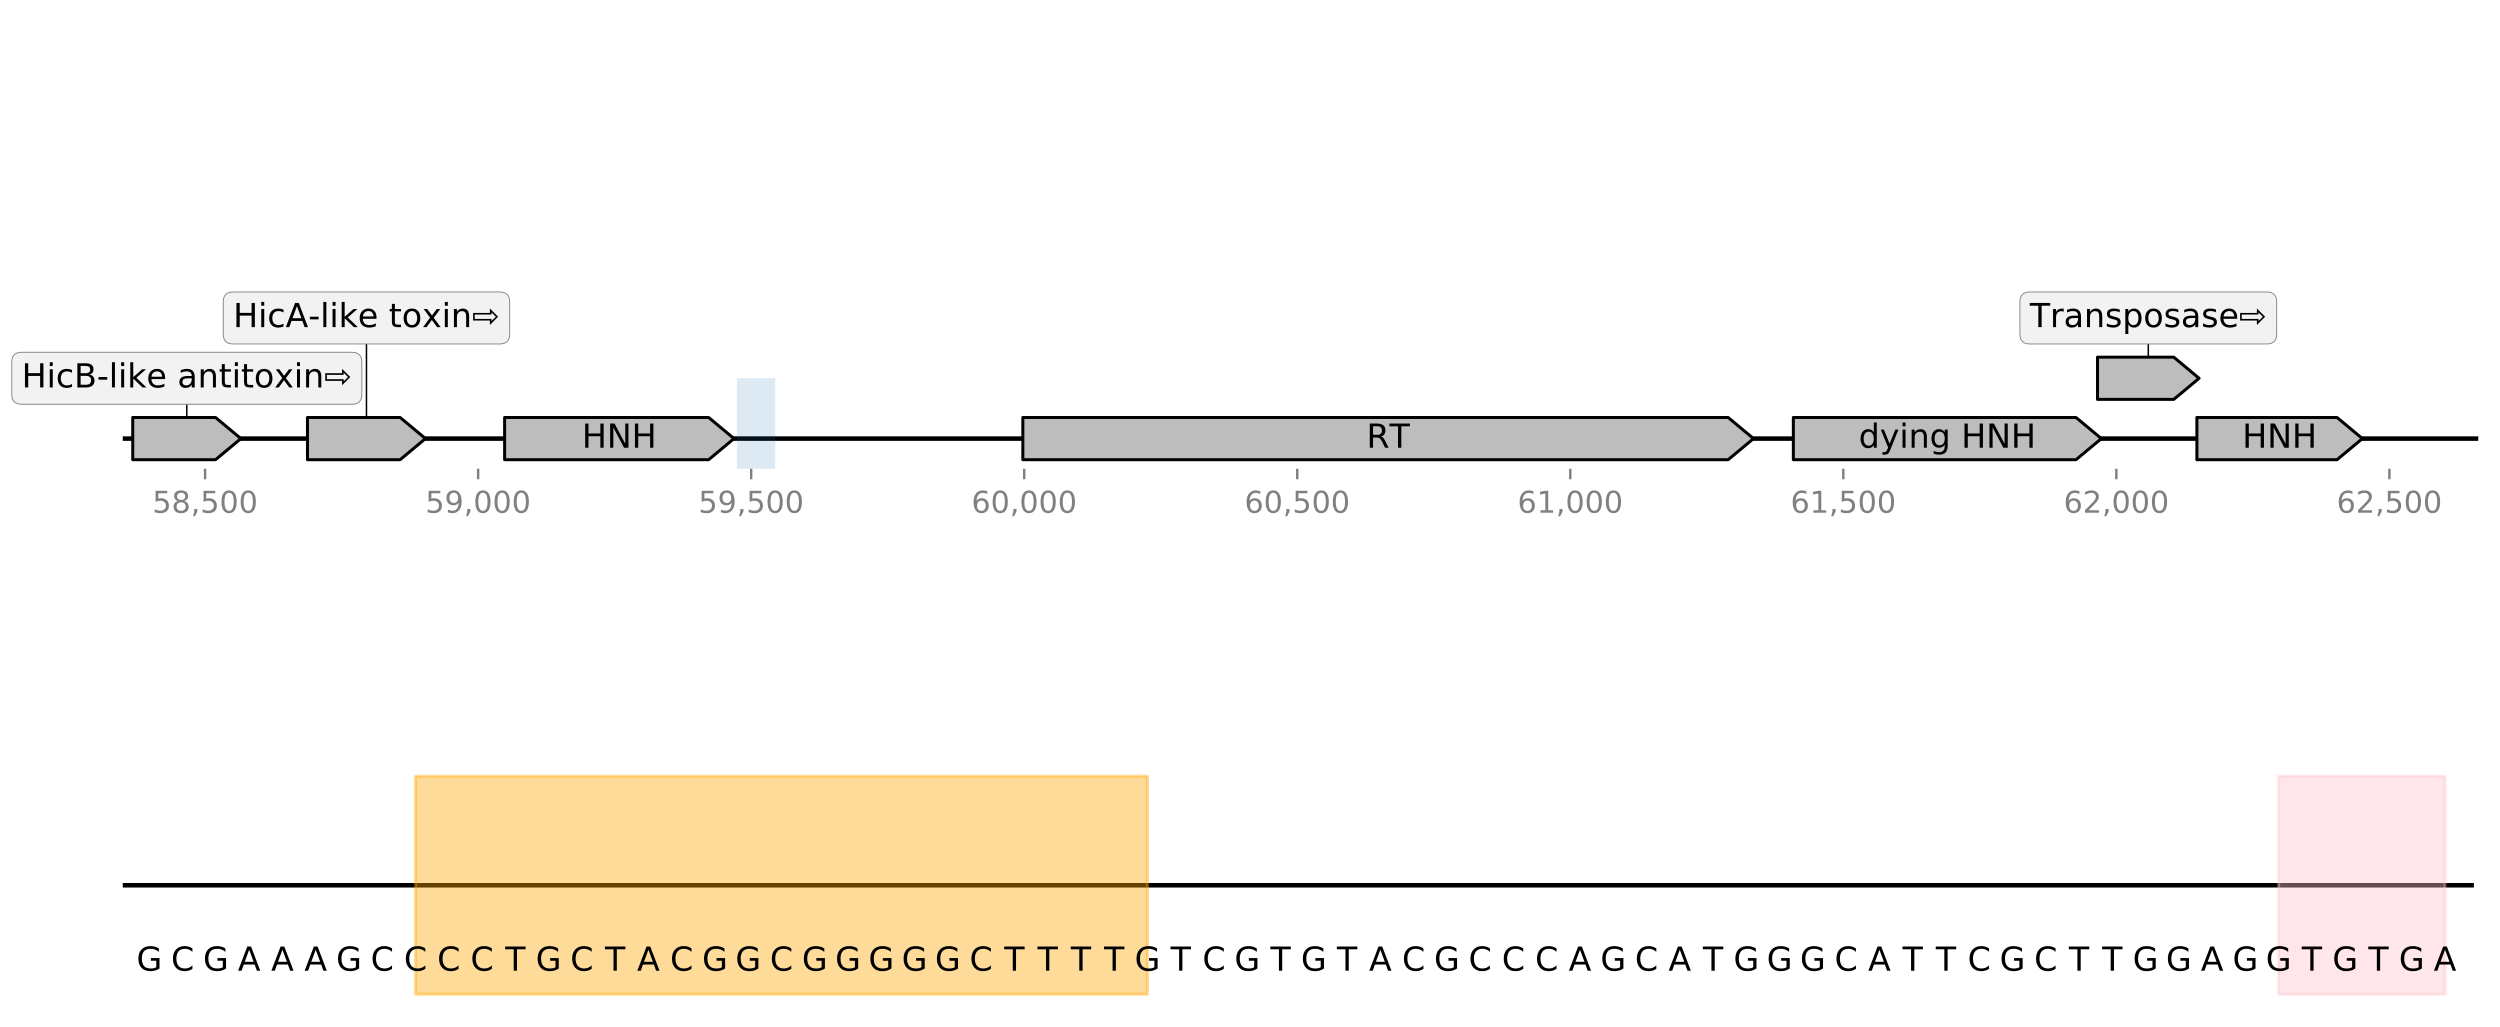 <?xml version="1.0" encoding="utf-8" standalone="no"?>
<!DOCTYPE svg PUBLIC "-//W3C//DTD SVG 1.1//EN"
  "http://www.w3.org/Graphics/SVG/1.1/DTD/svg11.dtd">
<!-- Created with matplotlib (https://matplotlib.org/) -->
<svg height="340.56pt" version="1.1" viewBox="0 0 829.11 340.56" width="829.11pt" xmlns="http://www.w3.org/2000/svg" xmlns:xlink="http://www.w3.org/1999/xlink">
 <defs>
  <style type="text/css">
*{stroke-linecap:butt;stroke-linejoin:round;}
  </style>
 </defs>
 <g id="figure_1">
  <g id="patch_1">
   <path d="M 0 340.56 
L 829.11 340.56 
L 829.11 -0 
L 0 -0 
z
" style="fill:#ffffff;"/>
  </g>
  <g id="axes_1">
   <g id="line2d_1">
    <path clip-path="url(#pc427832fd7)" d="M 40.71 145.455 
L 821.91 145.455 
" style="fill:none;stroke:#000000;stroke-linecap:square;stroke-width:1.5;"/>
   </g>
   <g id="line2d_2">
    <path clip-path="url(#pc427832fd7)" d="M 121.536 105.455 
L 121.536 145.455 
" style="fill:none;stroke:#000000;stroke-linecap:square;stroke-width:0.5;"/>
   </g>
   <g id="line2d_3">
    <path clip-path="url(#pc427832fd7)" d="M 61.953 125.455 
L 61.953 145.455 
" style="fill:none;stroke:#000000;stroke-linecap:square;stroke-width:0.5;"/>
   </g>
   <g id="line2d_4">
    <path clip-path="url(#pc427832fd7)" d="M 712.47 105.455 
L 712.47 125.455 
" style="fill:none;stroke:#000000;stroke-linecap:square;stroke-width:0.5;"/>
   </g>
   <g id="patch_2">
    <path clip-path="url(#pc427832fd7)" d="M 339.22 138.455 
Q 456.179 138.455 573.137 138.455 
L 573.137 138.455 
Q 577.336 141.955 581.534 145.455 
Q 577.336 148.955 573.137 152.455 
L 573.137 152.455 
Q 456.179 152.455 339.22 152.455 
L 339.22 138.455 
z
" style="fill:#bdbdbd;stroke:#000000;stroke-linecap:round;"/>
   </g>
   <g id="patch_3">
    <path clip-path="url(#pc427832fd7)" d="M 594.754 138.455 
Q 641.625 138.455 688.495 138.455 
L 688.495 138.455 
Q 692.695 141.955 696.896 145.455 
Q 692.695 148.955 688.495 152.455 
L 688.495 152.455 
Q 641.625 152.455 594.754 152.455 
L 594.754 138.455 
z
" style="fill:#bdbdbd;stroke:#000000;stroke-linecap:round;"/>
   </g>
   <g id="patch_4">
    <path clip-path="url(#pc427832fd7)" d="M 167.355 138.455 
Q 201.187 138.455 235.019 138.455 
L 235.019 138.455 
Q 239.218 141.955 243.417 145.455 
Q 239.218 148.955 235.019 152.455 
L 235.019 152.455 
Q 201.187 152.455 167.355 152.455 
L 167.355 138.455 
z
" style="fill:#bdbdbd;stroke:#000000;stroke-linecap:round;"/>
   </g>
   <g id="patch_5">
    <path clip-path="url(#pc427832fd7)" d="M 728.588 138.455 
Q 751.824 138.455 775.059 138.455 
L 775.059 138.455 
Q 779.261 141.955 783.462 145.455 
Q 779.261 148.955 775.059 152.455 
L 775.059 152.455 
Q 751.824 152.455 728.588 152.455 
L 728.588 138.455 
z
" style="fill:#bdbdbd;stroke:#000000;stroke-linecap:round;"/>
   </g>
   <g id="patch_6">
    <path clip-path="url(#pc427832fd7)" d="M 101.977 138.455 
Q 117.336 138.455 132.695 138.455 
L 132.695 138.455 
Q 136.895 141.955 141.095 145.455 
Q 136.895 148.955 132.695 152.455 
L 132.695 152.455 
Q 117.336 152.455 101.977 152.455 
L 101.977 138.455 
z
" style="fill:#bdbdbd;stroke:#000000;stroke-linecap:round;"/>
   </g>
   <g id="patch_7">
    <path clip-path="url(#pc427832fd7)" d="M 44.024 138.455 
Q 57.753 138.455 71.483 138.455 
L 71.483 138.455 
Q 75.682 141.955 79.882 145.455 
Q 75.682 148.955 71.483 152.455 
L 71.483 152.455 
Q 57.753 152.455 44.024 152.455 
L 44.024 138.455 
z
" style="fill:#bdbdbd;stroke:#000000;stroke-linecap:round;"/>
   </g>
   <g id="patch_8">
    <path clip-path="url(#pc427832fd7)" d="M 695.628 118.455 
Q 708.27 118.455 720.912 118.455 
L 720.912 118.455 
Q 725.113 121.955 729.313 125.455 
Q 725.113 128.955 720.912 132.455 
L 720.912 132.455 
Q 708.27 132.455 695.628 132.455 
L 695.628 118.455 
z
" style="fill:#bdbdbd;stroke:#000000;stroke-linecap:round;"/>
   </g>
   <g id="PolyCollection_1">
    <path clip-path="url(#pc427832fd7)" d="M 244.413 345.455 
L 244.413 125.455 
L 257.09 125.455 
L 257.09 345.455 
L 257.09 345.455 
L 244.413 345.455 
z
" style="fill:#1f77b4;fill-opacity:0.15;"/>
   </g>
   <g id="matplotlib.axis_1">
    <g id="xtick_1">
     <g id="line2d_5">
      <defs>
       <path d="M 0 0 
L 0 3.5 
" id="m4b25a7b167" style="stroke:#808080;stroke-width:0.8;"/>
      </defs>
      <g>
       <use style="fill:#808080;stroke:#808080;stroke-width:0.8;" x="68.02" xlink:href="#m4b25a7b167" y="155.455"/>
      </g>
     </g>
     <g id="text_1">
      <!-- 58,500 -->
      <defs>
       <path d="M 10.797 72.906 
L 49.516 72.906 
L 49.516 64.594 
L 19.828 64.594 
L 19.828 46.734 
Q 21.969 47.469 24.109 47.828 
Q 26.266 48.188 28.422 48.188 
Q 40.625 48.188 47.75 41.5 
Q 54.891 34.812 54.891 23.391 
Q 54.891 11.625 47.562 5.094 
Q 40.234 -1.422 26.906 -1.422 
Q 22.312 -1.422 17.547 -0.641 
Q 12.797 0.141 7.719 1.703 
L 7.719 11.625 
Q 12.109 9.234 16.797 8.062 
Q 21.484 6.891 26.703 6.891 
Q 35.156 6.891 40.078 11.328 
Q 45.016 15.766 45.016 23.391 
Q 45.016 31 40.078 35.438 
Q 35.156 39.891 26.703 39.891 
Q 22.75 39.891 18.812 39.016 
Q 14.891 38.141 10.797 36.281 
z
" id="DejaVuSans-53"/>
       <path d="M 31.781 34.625 
Q 24.75 34.625 20.719 30.859 
Q 16.703 27.094 16.703 20.516 
Q 16.703 13.922 20.719 10.156 
Q 24.75 6.391 31.781 6.391 
Q 38.812 6.391 42.859 10.172 
Q 46.922 13.969 46.922 20.516 
Q 46.922 27.094 42.891 30.859 
Q 38.875 34.625 31.781 34.625 
z
M 21.922 38.812 
Q 15.578 40.375 12.031 44.719 
Q 8.5 49.078 8.5 55.328 
Q 8.5 64.062 14.719 69.141 
Q 20.953 74.219 31.781 74.219 
Q 42.672 74.219 48.875 69.141 
Q 55.078 64.062 55.078 55.328 
Q 55.078 49.078 51.531 44.719 
Q 48 40.375 41.703 38.812 
Q 48.828 37.156 52.797 32.312 
Q 56.781 27.484 56.781 20.516 
Q 56.781 9.906 50.312 4.234 
Q 43.844 -1.422 31.781 -1.422 
Q 19.734 -1.422 13.25 4.234 
Q 6.781 9.906 6.781 20.516 
Q 6.781 27.484 10.781 32.312 
Q 14.797 37.156 21.922 38.812 
z
M 18.312 54.391 
Q 18.312 48.734 21.844 45.562 
Q 25.391 42.391 31.781 42.391 
Q 38.141 42.391 41.719 45.562 
Q 45.312 48.734 45.312 54.391 
Q 45.312 60.062 41.719 63.234 
Q 38.141 66.406 31.781 66.406 
Q 25.391 66.406 21.844 63.234 
Q 18.312 60.062 18.312 54.391 
z
" id="DejaVuSans-56"/>
       <path d="M 11.719 12.406 
L 22.016 12.406 
L 22.016 4 
L 14.016 -11.625 
L 7.719 -11.625 
L 11.719 4 
z
" id="DejaVuSans-44"/>
       <path d="M 31.781 66.406 
Q 24.172 66.406 20.328 58.906 
Q 16.5 51.422 16.5 36.375 
Q 16.5 21.391 20.328 13.891 
Q 24.172 6.391 31.781 6.391 
Q 39.453 6.391 43.281 13.891 
Q 47.125 21.391 47.125 36.375 
Q 47.125 51.422 43.281 58.906 
Q 39.453 66.406 31.781 66.406 
z
M 31.781 74.219 
Q 44.047 74.219 50.516 64.516 
Q 56.984 54.828 56.984 36.375 
Q 56.984 17.969 50.516 8.266 
Q 44.047 -1.422 31.781 -1.422 
Q 19.531 -1.422 13.062 8.266 
Q 6.594 17.969 6.594 36.375 
Q 6.594 54.828 13.062 64.516 
Q 19.531 74.219 31.781 74.219 
z
" id="DejaVuSans-48"/>
      </defs>
      <g style="fill:#808080;" transform="translate(50.525 170.053)scale(0.1 -0.1)">
       <use xlink:href="#DejaVuSans-53"/>
       <use x="63.623" xlink:href="#DejaVuSans-56"/>
       <use x="127.246" xlink:href="#DejaVuSans-44"/>
       <use x="159.033" xlink:href="#DejaVuSans-53"/>
       <use x="222.656" xlink:href="#DejaVuSans-48"/>
       <use x="286.279" xlink:href="#DejaVuSans-48"/>
      </g>
     </g>
    </g>
    <g id="xtick_2">
     <g id="line2d_6">
      <g>
       <use style="fill:#808080;stroke:#808080;stroke-width:0.8;" x="158.571" xlink:href="#m4b25a7b167" y="155.455"/>
      </g>
     </g>
     <g id="text_2">
      <!-- 59,000 -->
      <defs>
       <path d="M 10.984 1.516 
L 10.984 10.5 
Q 14.703 8.734 18.5 7.812 
Q 22.312 6.891 25.984 6.891 
Q 35.75 6.891 40.891 13.453 
Q 46.047 20.016 46.781 33.406 
Q 43.953 29.203 39.594 26.953 
Q 35.25 24.703 29.984 24.703 
Q 19.047 24.703 12.672 31.312 
Q 6.297 37.938 6.297 49.422 
Q 6.297 60.641 12.938 67.422 
Q 19.578 74.219 30.609 74.219 
Q 43.266 74.219 49.922 64.516 
Q 56.594 54.828 56.594 36.375 
Q 56.594 19.141 48.406 8.859 
Q 40.234 -1.422 26.422 -1.422 
Q 22.703 -1.422 18.891 -0.688 
Q 15.094 0.047 10.984 1.516 
z
M 30.609 32.422 
Q 37.25 32.422 41.125 36.953 
Q 45.016 41.5 45.016 49.422 
Q 45.016 57.281 41.125 61.844 
Q 37.25 66.406 30.609 66.406 
Q 23.969 66.406 20.094 61.844 
Q 16.219 57.281 16.219 49.422 
Q 16.219 41.5 20.094 36.953 
Q 23.969 32.422 30.609 32.422 
z
" id="DejaVuSans-57"/>
      </defs>
      <g style="fill:#808080;" transform="translate(141.076 170.053)scale(0.1 -0.1)">
       <use xlink:href="#DejaVuSans-53"/>
       <use x="63.623" xlink:href="#DejaVuSans-57"/>
       <use x="127.246" xlink:href="#DejaVuSans-44"/>
       <use x="159.033" xlink:href="#DejaVuSans-48"/>
       <use x="222.656" xlink:href="#DejaVuSans-48"/>
       <use x="286.279" xlink:href="#DejaVuSans-48"/>
      </g>
     </g>
    </g>
    <g id="xtick_3">
     <g id="line2d_7">
      <g>
       <use style="fill:#808080;stroke:#808080;stroke-width:0.8;" x="249.122" xlink:href="#m4b25a7b167" y="155.455"/>
      </g>
     </g>
     <g id="text_3">
      <!-- 59,500 -->
      <g style="fill:#808080;" transform="translate(231.627 170.053)scale(0.1 -0.1)">
       <use xlink:href="#DejaVuSans-53"/>
       <use x="63.623" xlink:href="#DejaVuSans-57"/>
       <use x="127.246" xlink:href="#DejaVuSans-44"/>
       <use x="159.033" xlink:href="#DejaVuSans-53"/>
       <use x="222.656" xlink:href="#DejaVuSans-48"/>
       <use x="286.279" xlink:href="#DejaVuSans-48"/>
      </g>
     </g>
    </g>
    <g id="xtick_4">
     <g id="line2d_8">
      <g>
       <use style="fill:#808080;stroke:#808080;stroke-width:0.8;" x="339.673" xlink:href="#m4b25a7b167" y="155.455"/>
      </g>
     </g>
     <g id="text_4">
      <!-- 60,000 -->
      <defs>
       <path d="M 33.016 40.375 
Q 26.375 40.375 22.484 35.828 
Q 18.609 31.297 18.609 23.391 
Q 18.609 15.531 22.484 10.953 
Q 26.375 6.391 33.016 6.391 
Q 39.656 6.391 43.531 10.953 
Q 47.406 15.531 47.406 23.391 
Q 47.406 31.297 43.531 35.828 
Q 39.656 40.375 33.016 40.375 
z
M 52.594 71.297 
L 52.594 62.312 
Q 48.875 64.062 45.094 64.984 
Q 41.312 65.922 37.594 65.922 
Q 27.828 65.922 22.672 59.328 
Q 17.531 52.734 16.797 39.406 
Q 19.672 43.656 24.016 45.922 
Q 28.375 48.188 33.594 48.188 
Q 44.578 48.188 50.953 41.516 
Q 57.328 34.859 57.328 23.391 
Q 57.328 12.156 50.688 5.359 
Q 44.047 -1.422 33.016 -1.422 
Q 20.359 -1.422 13.672 8.266 
Q 6.984 17.969 6.984 36.375 
Q 6.984 53.656 15.188 63.938 
Q 23.391 74.219 37.203 74.219 
Q 40.922 74.219 44.703 73.484 
Q 48.484 72.75 52.594 71.297 
z
" id="DejaVuSans-54"/>
      </defs>
      <g style="fill:#808080;" transform="translate(322.177 170.053)scale(0.1 -0.1)">
       <use xlink:href="#DejaVuSans-54"/>
       <use x="63.623" xlink:href="#DejaVuSans-48"/>
       <use x="127.246" xlink:href="#DejaVuSans-44"/>
       <use x="159.033" xlink:href="#DejaVuSans-48"/>
       <use x="222.656" xlink:href="#DejaVuSans-48"/>
       <use x="286.279" xlink:href="#DejaVuSans-48"/>
      </g>
     </g>
    </g>
    <g id="xtick_5">
     <g id="line2d_9">
      <g>
       <use style="fill:#808080;stroke:#808080;stroke-width:0.8;" x="430.224" xlink:href="#m4b25a7b167" y="155.455"/>
      </g>
     </g>
     <g id="text_5">
      <!-- 60,500 -->
      <g style="fill:#808080;" transform="translate(412.728 170.053)scale(0.1 -0.1)">
       <use xlink:href="#DejaVuSans-54"/>
       <use x="63.623" xlink:href="#DejaVuSans-48"/>
       <use x="127.246" xlink:href="#DejaVuSans-44"/>
       <use x="159.033" xlink:href="#DejaVuSans-53"/>
       <use x="222.656" xlink:href="#DejaVuSans-48"/>
       <use x="286.279" xlink:href="#DejaVuSans-48"/>
      </g>
     </g>
    </g>
    <g id="xtick_6">
     <g id="line2d_10">
      <g>
       <use style="fill:#808080;stroke:#808080;stroke-width:0.8;" x="520.774" xlink:href="#m4b25a7b167" y="155.455"/>
      </g>
     </g>
     <g id="text_6">
      <!-- 61,000 -->
      <defs>
       <path d="M 12.406 8.297 
L 28.516 8.297 
L 28.516 63.922 
L 10.984 60.406 
L 10.984 69.391 
L 28.422 72.906 
L 38.281 72.906 
L 38.281 8.297 
L 54.391 8.297 
L 54.391 0 
L 12.406 0 
z
" id="DejaVuSans-49"/>
      </defs>
      <g style="fill:#808080;" transform="translate(503.279 170.053)scale(0.1 -0.1)">
       <use xlink:href="#DejaVuSans-54"/>
       <use x="63.623" xlink:href="#DejaVuSans-49"/>
       <use x="127.246" xlink:href="#DejaVuSans-44"/>
       <use x="159.033" xlink:href="#DejaVuSans-48"/>
       <use x="222.656" xlink:href="#DejaVuSans-48"/>
       <use x="286.279" xlink:href="#DejaVuSans-48"/>
      </g>
     </g>
    </g>
    <g id="xtick_7">
     <g id="line2d_11">
      <g>
       <use style="fill:#808080;stroke:#808080;stroke-width:0.8;" x="611.325" xlink:href="#m4b25a7b167" y="155.455"/>
      </g>
     </g>
     <g id="text_7">
      <!-- 61,500 -->
      <g style="fill:#808080;" transform="translate(593.83 170.053)scale(0.1 -0.1)">
       <use xlink:href="#DejaVuSans-54"/>
       <use x="63.623" xlink:href="#DejaVuSans-49"/>
       <use x="127.246" xlink:href="#DejaVuSans-44"/>
       <use x="159.033" xlink:href="#DejaVuSans-53"/>
       <use x="222.656" xlink:href="#DejaVuSans-48"/>
       <use x="286.279" xlink:href="#DejaVuSans-48"/>
      </g>
     </g>
    </g>
    <g id="xtick_8">
     <g id="line2d_12">
      <g>
       <use style="fill:#808080;stroke:#808080;stroke-width:0.8;" x="701.876" xlink:href="#m4b25a7b167" y="155.455"/>
      </g>
     </g>
     <g id="text_8">
      <!-- 62,000 -->
      <defs>
       <path d="M 19.188 8.297 
L 53.609 8.297 
L 53.609 0 
L 7.328 0 
L 7.328 8.297 
Q 12.938 14.109 22.625 23.891 
Q 32.328 33.688 34.812 36.531 
Q 39.547 41.844 41.422 45.531 
Q 43.312 49.219 43.312 52.781 
Q 43.312 58.594 39.234 62.25 
Q 35.156 65.922 28.609 65.922 
Q 23.969 65.922 18.812 64.312 
Q 13.672 62.703 7.812 59.422 
L 7.812 69.391 
Q 13.766 71.781 18.938 73 
Q 24.125 74.219 28.422 74.219 
Q 39.75 74.219 46.484 68.547 
Q 53.219 62.891 53.219 53.422 
Q 53.219 48.922 51.531 44.891 
Q 49.859 40.875 45.406 35.406 
Q 44.188 33.984 37.641 27.219 
Q 31.109 20.453 19.188 8.297 
z
" id="DejaVuSans-50"/>
      </defs>
      <g style="fill:#808080;" transform="translate(684.381 170.053)scale(0.1 -0.1)">
       <use xlink:href="#DejaVuSans-54"/>
       <use x="63.623" xlink:href="#DejaVuSans-50"/>
       <use x="127.246" xlink:href="#DejaVuSans-44"/>
       <use x="159.033" xlink:href="#DejaVuSans-48"/>
       <use x="222.656" xlink:href="#DejaVuSans-48"/>
       <use x="286.279" xlink:href="#DejaVuSans-48"/>
      </g>
     </g>
    </g>
    <g id="xtick_9">
     <g id="line2d_13">
      <g>
       <use style="fill:#808080;stroke:#808080;stroke-width:0.8;" x="792.427" xlink:href="#m4b25a7b167" y="155.455"/>
      </g>
     </g>
     <g id="text_9">
      <!-- 62,500 -->
      <g style="fill:#808080;" transform="translate(774.931 170.053)scale(0.1 -0.1)">
       <use xlink:href="#DejaVuSans-54"/>
       <use x="63.623" xlink:href="#DejaVuSans-50"/>
       <use x="127.246" xlink:href="#DejaVuSans-44"/>
       <use x="159.033" xlink:href="#DejaVuSans-53"/>
       <use x="222.656" xlink:href="#DejaVuSans-48"/>
       <use x="286.279" xlink:href="#DejaVuSans-48"/>
      </g>
     </g>
    </g>
   </g>
   <g id="text_10">
    <!-- RT -->
    <defs>
     <path d="M 44.391 34.188 
Q 47.562 33.109 50.562 29.594 
Q 53.562 26.078 56.594 19.922 
L 66.609 0 
L 56 0 
L 46.688 18.703 
Q 43.062 26.031 39.672 28.422 
Q 36.281 30.812 30.422 30.812 
L 19.672 30.812 
L 19.672 0 
L 9.812 0 
L 9.812 72.906 
L 32.078 72.906 
Q 44.578 72.906 50.734 67.672 
Q 56.891 62.453 56.891 51.906 
Q 56.891 45.016 53.688 40.469 
Q 50.484 35.938 44.391 34.188 
z
M 19.672 64.797 
L 19.672 38.922 
L 32.078 38.922 
Q 39.203 38.922 42.844 42.219 
Q 46.484 45.516 46.484 51.906 
Q 46.484 58.297 42.844 61.547 
Q 39.203 64.797 32.078 64.797 
z
" id="DejaVuSans-82"/>
     <path d="M -0.297 72.906 
L 61.375 72.906 
L 61.375 64.594 
L 35.5 64.594 
L 35.5 0 
L 25.594 0 
L 25.594 64.594 
L -0.297 64.594 
z
" id="DejaVuSans-84"/>
    </defs>
    <g transform="translate(453.202 148.49)scale(0.11 -0.11)">
     <use xlink:href="#DejaVuSans-82"/>
     <use x="69.373" xlink:href="#DejaVuSans-84"/>
    </g>
   </g>
   <g id="text_11">
    <!-- dying HNH -->
    <defs>
     <path d="M 45.406 46.391 
L 45.406 75.984 
L 54.391 75.984 
L 54.391 0 
L 45.406 0 
L 45.406 8.203 
Q 42.578 3.328 38.25 0.953 
Q 33.938 -1.422 27.875 -1.422 
Q 17.969 -1.422 11.734 6.484 
Q 5.516 14.406 5.516 27.297 
Q 5.516 40.188 11.734 48.094 
Q 17.969 56 27.875 56 
Q 33.938 56 38.25 53.625 
Q 42.578 51.266 45.406 46.391 
z
M 14.797 27.297 
Q 14.797 17.391 18.875 11.75 
Q 22.953 6.109 30.078 6.109 
Q 37.203 6.109 41.297 11.75 
Q 45.406 17.391 45.406 27.297 
Q 45.406 37.203 41.297 42.844 
Q 37.203 48.484 30.078 48.484 
Q 22.953 48.484 18.875 42.844 
Q 14.797 37.203 14.797 27.297 
z
" id="DejaVuSans-100"/>
     <path d="M 32.172 -5.078 
Q 28.375 -14.844 24.75 -17.812 
Q 21.141 -20.797 15.094 -20.797 
L 7.906 -20.797 
L 7.906 -13.281 
L 13.188 -13.281 
Q 16.891 -13.281 18.938 -11.516 
Q 21 -9.766 23.484 -3.219 
L 25.094 0.875 
L 2.984 54.688 
L 12.5 54.688 
L 29.594 11.922 
L 46.688 54.688 
L 56.203 54.688 
z
" id="DejaVuSans-121"/>
     <path d="M 9.422 54.688 
L 18.406 54.688 
L 18.406 0 
L 9.422 0 
z
M 9.422 75.984 
L 18.406 75.984 
L 18.406 64.594 
L 9.422 64.594 
z
" id="DejaVuSans-105"/>
     <path d="M 54.891 33.016 
L 54.891 0 
L 45.906 0 
L 45.906 32.719 
Q 45.906 40.484 42.875 44.328 
Q 39.844 48.188 33.797 48.188 
Q 26.516 48.188 22.312 43.547 
Q 18.109 38.922 18.109 30.906 
L 18.109 0 
L 9.078 0 
L 9.078 54.688 
L 18.109 54.688 
L 18.109 46.188 
Q 21.344 51.125 25.703 53.562 
Q 30.078 56 35.797 56 
Q 45.219 56 50.047 50.172 
Q 54.891 44.344 54.891 33.016 
z
" id="DejaVuSans-110"/>
     <path d="M 45.406 27.984 
Q 45.406 37.75 41.375 43.109 
Q 37.359 48.484 30.078 48.484 
Q 22.859 48.484 18.828 43.109 
Q 14.797 37.75 14.797 27.984 
Q 14.797 18.266 18.828 12.891 
Q 22.859 7.516 30.078 7.516 
Q 37.359 7.516 41.375 12.891 
Q 45.406 18.266 45.406 27.984 
z
M 54.391 6.781 
Q 54.391 -7.172 48.188 -13.984 
Q 42 -20.797 29.203 -20.797 
Q 24.469 -20.797 20.266 -20.094 
Q 16.062 -19.391 12.109 -17.922 
L 12.109 -9.188 
Q 16.062 -11.328 19.922 -12.344 
Q 23.781 -13.375 27.781 -13.375 
Q 36.625 -13.375 41.016 -8.766 
Q 45.406 -4.156 45.406 5.172 
L 45.406 9.625 
Q 42.625 4.781 38.281 2.391 
Q 33.938 0 27.875 0 
Q 17.828 0 11.672 7.656 
Q 5.516 15.328 5.516 27.984 
Q 5.516 40.672 11.672 48.328 
Q 17.828 56 27.875 56 
Q 33.938 56 38.281 53.609 
Q 42.625 51.219 45.406 46.391 
L 45.406 54.688 
L 54.391 54.688 
z
" id="DejaVuSans-103"/>
     <path id="DejaVuSans-32"/>
     <path d="M 9.812 72.906 
L 19.672 72.906 
L 19.672 43.016 
L 55.516 43.016 
L 55.516 72.906 
L 65.375 72.906 
L 65.375 0 
L 55.516 0 
L 55.516 34.719 
L 19.672 34.719 
L 19.672 0 
L 9.812 0 
z
" id="DejaVuSans-72"/>
     <path d="M 9.812 72.906 
L 23.094 72.906 
L 55.422 11.922 
L 55.422 72.906 
L 64.984 72.906 
L 64.984 0 
L 51.703 0 
L 19.391 60.984 
L 19.391 0 
L 9.812 0 
z
" id="DejaVuSans-78"/>
    </defs>
    <g transform="translate(616.438 148.49)scale(0.11 -0.11)">
     <use xlink:href="#DejaVuSans-100"/>
     <use x="63.477" xlink:href="#DejaVuSans-121"/>
     <use x="122.656" xlink:href="#DejaVuSans-105"/>
     <use x="150.439" xlink:href="#DejaVuSans-110"/>
     <use x="213.818" xlink:href="#DejaVuSans-103"/>
     <use x="277.295" xlink:href="#DejaVuSans-32"/>
     <use x="309.082" xlink:href="#DejaVuSans-72"/>
     <use x="384.277" xlink:href="#DejaVuSans-78"/>
     <use x="459.082" xlink:href="#DejaVuSans-72"/>
    </g>
   </g>
   <g id="text_12">
    <!-- HNH -->
    <g transform="translate(192.999 148.49)scale(0.11 -0.11)">
     <use xlink:href="#DejaVuSans-72"/>
     <use x="75.195" xlink:href="#DejaVuSans-78"/>
     <use x="150" xlink:href="#DejaVuSans-72"/>
    </g>
   </g>
   <g id="text_13">
    <!-- HNH -->
    <g transform="translate(743.638 148.49)scale(0.11 -0.11)">
     <use xlink:href="#DejaVuSans-72"/>
     <use x="75.195" xlink:href="#DejaVuSans-78"/>
     <use x="150" xlink:href="#DejaVuSans-72"/>
    </g>
   </g>
   <g id="text_14">
    <g id="patch_9">
     <path d="M 77.336 114.078 
L 165.736 114.078 
Q 169.036 114.078 169.036 110.778 
L 169.036 100.132 
Q 169.036 96.832 165.736 96.832 
L 77.336 96.832 
Q 74.036 96.832 74.036 100.132 
L 74.036 110.778 
Q 74.036 114.078 77.336 114.078 
z
" style="fill:#f2f2f2;stroke:#808080;stroke-linejoin:miter;stroke-width:0.3;"/>
    </g>
    <!-- HicA-like toxin⇨ -->
    <defs>
     <path d="M 48.781 52.594 
L 48.781 44.188 
Q 44.969 46.297 41.141 47.344 
Q 37.312 48.391 33.406 48.391 
Q 24.656 48.391 19.812 42.844 
Q 14.984 37.312 14.984 27.297 
Q 14.984 17.281 19.812 11.734 
Q 24.656 6.203 33.406 6.203 
Q 37.312 6.203 41.141 7.25 
Q 44.969 8.297 48.781 10.406 
L 48.781 2.094 
Q 45.016 0.344 40.984 -0.531 
Q 36.969 -1.422 32.422 -1.422 
Q 20.062 -1.422 12.781 6.344 
Q 5.516 14.109 5.516 27.297 
Q 5.516 40.672 12.859 48.328 
Q 20.219 56 33.016 56 
Q 37.156 56 41.109 55.141 
Q 45.062 54.297 48.781 52.594 
z
" id="DejaVuSans-99"/>
     <path d="M 34.188 63.188 
L 20.797 26.906 
L 47.609 26.906 
z
M 28.609 72.906 
L 39.797 72.906 
L 67.578 0 
L 57.328 0 
L 50.688 18.703 
L 17.828 18.703 
L 11.188 0 
L 0.781 0 
z
" id="DejaVuSans-65"/>
     <path d="M 4.891 31.391 
L 31.203 31.391 
L 31.203 23.391 
L 4.891 23.391 
z
" id="DejaVuSans-45"/>
     <path d="M 9.422 75.984 
L 18.406 75.984 
L 18.406 0 
L 9.422 0 
z
" id="DejaVuSans-108"/>
     <path d="M 9.078 75.984 
L 18.109 75.984 
L 18.109 31.109 
L 44.922 54.688 
L 56.391 54.688 
L 27.391 29.109 
L 57.625 0 
L 45.906 0 
L 18.109 26.703 
L 18.109 0 
L 9.078 0 
z
" id="DejaVuSans-107"/>
     <path d="M 56.203 29.594 
L 56.203 25.203 
L 14.891 25.203 
Q 15.484 15.922 20.484 11.062 
Q 25.484 6.203 34.422 6.203 
Q 39.594 6.203 44.453 7.469 
Q 49.312 8.734 54.109 11.281 
L 54.109 2.781 
Q 49.266 0.734 44.188 -0.344 
Q 39.109 -1.422 33.891 -1.422 
Q 20.797 -1.422 13.156 6.188 
Q 5.516 13.812 5.516 26.812 
Q 5.516 40.234 12.766 48.109 
Q 20.016 56 32.328 56 
Q 43.359 56 49.781 48.891 
Q 56.203 41.797 56.203 29.594 
z
M 47.219 32.234 
Q 47.125 39.594 43.094 43.984 
Q 39.062 48.391 32.422 48.391 
Q 24.906 48.391 20.391 44.141 
Q 15.875 39.891 15.188 32.172 
z
" id="DejaVuSans-101"/>
     <path d="M 18.312 70.219 
L 18.312 54.688 
L 36.812 54.688 
L 36.812 47.703 
L 18.312 47.703 
L 18.312 18.016 
Q 18.312 11.328 20.141 9.422 
Q 21.969 7.516 27.594 7.516 
L 36.812 7.516 
L 36.812 0 
L 27.594 0 
Q 17.188 0 13.234 3.875 
Q 9.281 7.766 9.281 18.016 
L 9.281 47.703 
L 2.688 47.703 
L 2.688 54.688 
L 9.281 54.688 
L 9.281 70.219 
z
" id="DejaVuSans-116"/>
     <path d="M 30.609 48.391 
Q 23.391 48.391 19.188 42.75 
Q 14.984 37.109 14.984 27.297 
Q 14.984 17.484 19.156 11.844 
Q 23.344 6.203 30.609 6.203 
Q 37.797 6.203 41.984 11.859 
Q 46.188 17.531 46.188 27.297 
Q 46.188 37.016 41.984 42.703 
Q 37.797 48.391 30.609 48.391 
z
M 30.609 56 
Q 42.328 56 49.016 48.375 
Q 55.719 40.766 55.719 27.297 
Q 55.719 13.875 49.016 6.219 
Q 42.328 -1.422 30.609 -1.422 
Q 18.844 -1.422 12.172 6.219 
Q 5.516 13.875 5.516 27.297 
Q 5.516 40.766 12.172 48.375 
Q 18.844 56 30.609 56 
z
" id="DejaVuSans-111"/>
     <path d="M 54.891 54.688 
L 35.109 28.078 
L 55.906 0 
L 45.312 0 
L 29.391 21.484 
L 13.484 0 
L 2.875 0 
L 24.125 28.609 
L 4.688 54.688 
L 15.281 54.688 
L 29.781 35.203 
L 44.281 54.688 
z
" id="DejaVuSans-120"/>
     <path d="M 58.984 44.344 
L 58.984 37.938 
L 8.406 37.938 
L 8.406 24.75 
L 58.984 24.75 
L 58.984 18.359 
L 71.969 31.344 
z
M 54.109 6.547 
L 54.109 19.875 
L 3.516 19.875 
L 3.516 42.828 
L 54.109 42.828 
L 54.109 56.156 
L 78.906 31.344 
z
" id="DejaVuSans-8680"/>
    </defs>
    <g transform="translate(77.336 108.49)scale(0.11 -0.11)">
     <use xlink:href="#DejaVuSans-72"/>
     <use x="75.195" xlink:href="#DejaVuSans-105"/>
     <use x="102.979" xlink:href="#DejaVuSans-99"/>
     <use x="157.959" xlink:href="#DejaVuSans-65"/>
     <use x="226.336" xlink:href="#DejaVuSans-45"/>
     <use x="262.42" xlink:href="#DejaVuSans-108"/>
     <use x="290.203" xlink:href="#DejaVuSans-105"/>
     <use x="317.986" xlink:href="#DejaVuSans-107"/>
     <use x="375.85" xlink:href="#DejaVuSans-101"/>
     <use x="437.373" xlink:href="#DejaVuSans-32"/>
     <use x="469.16" xlink:href="#DejaVuSans-116"/>
     <use x="508.369" xlink:href="#DejaVuSans-111"/>
     <use x="569.504" xlink:href="#DejaVuSans-120"/>
     <use x="628.684" xlink:href="#DejaVuSans-105"/>
     <use x="656.467" xlink:href="#DejaVuSans-110"/>
     <use x="719.846" xlink:href="#DejaVuSans-8680"/>
    </g>
   </g>
   <g id="text_15">
    <g id="patch_10">
     <path d="M 7.2 134.078 
L 116.707 134.078 
Q 120.007 134.078 120.007 130.778 
L 120.007 120.132 
Q 120.007 116.832 116.707 116.832 
L 7.2 116.832 
Q 3.9 116.832 3.9 120.132 
L 3.9 130.778 
Q 3.9 134.078 7.2 134.078 
z
" style="fill:#f2f2f2;stroke:#808080;stroke-linejoin:miter;stroke-width:0.3;"/>
    </g>
    <!-- HicB-like antitoxin⇨ -->
    <defs>
     <path d="M 19.672 34.812 
L 19.672 8.109 
L 35.5 8.109 
Q 43.453 8.109 47.281 11.406 
Q 51.125 14.703 51.125 21.484 
Q 51.125 28.328 47.281 31.562 
Q 43.453 34.812 35.5 34.812 
z
M 19.672 64.797 
L 19.672 42.828 
L 34.281 42.828 
Q 41.5 42.828 45.031 45.531 
Q 48.578 48.25 48.578 53.812 
Q 48.578 59.328 45.031 62.062 
Q 41.5 64.797 34.281 64.797 
z
M 9.812 72.906 
L 35.016 72.906 
Q 46.297 72.906 52.391 68.219 
Q 58.5 63.531 58.5 54.891 
Q 58.5 48.188 55.375 44.234 
Q 52.25 40.281 46.188 39.312 
Q 53.469 37.75 57.5 32.781 
Q 61.531 27.828 61.531 20.406 
Q 61.531 10.641 54.891 5.312 
Q 48.25 0 35.984 0 
L 9.812 0 
z
" id="DejaVuSans-66"/>
     <path d="M 34.281 27.484 
Q 23.391 27.484 19.188 25 
Q 14.984 22.516 14.984 16.5 
Q 14.984 11.719 18.141 8.906 
Q 21.297 6.109 26.703 6.109 
Q 34.188 6.109 38.703 11.406 
Q 43.219 16.703 43.219 25.484 
L 43.219 27.484 
z
M 52.203 31.203 
L 52.203 0 
L 43.219 0 
L 43.219 8.297 
Q 40.141 3.328 35.547 0.953 
Q 30.953 -1.422 24.312 -1.422 
Q 15.922 -1.422 10.953 3.297 
Q 6 8.016 6 15.922 
Q 6 25.141 12.172 29.828 
Q 18.359 34.516 30.609 34.516 
L 43.219 34.516 
L 43.219 35.406 
Q 43.219 41.609 39.141 45 
Q 35.062 48.391 27.688 48.391 
Q 23 48.391 18.547 47.266 
Q 14.109 46.141 10.016 43.891 
L 10.016 52.203 
Q 14.938 54.109 19.578 55.047 
Q 24.219 56 28.609 56 
Q 40.484 56 46.344 49.844 
Q 52.203 43.703 52.203 31.203 
z
" id="DejaVuSans-97"/>
    </defs>
    <g transform="translate(7.2 128.49)scale(0.11 -0.11)">
     <use xlink:href="#DejaVuSans-72"/>
     <use x="75.195" xlink:href="#DejaVuSans-105"/>
     <use x="102.979" xlink:href="#DejaVuSans-99"/>
     <use x="157.959" xlink:href="#DejaVuSans-66"/>
     <use x="226.562" xlink:href="#DejaVuSans-45"/>
     <use x="262.646" xlink:href="#DejaVuSans-108"/>
     <use x="290.43" xlink:href="#DejaVuSans-105"/>
     <use x="318.213" xlink:href="#DejaVuSans-107"/>
     <use x="376.076" xlink:href="#DejaVuSans-101"/>
     <use x="437.6" xlink:href="#DejaVuSans-32"/>
     <use x="469.387" xlink:href="#DejaVuSans-97"/>
     <use x="530.666" xlink:href="#DejaVuSans-110"/>
     <use x="594.045" xlink:href="#DejaVuSans-116"/>
     <use x="633.254" xlink:href="#DejaVuSans-105"/>
     <use x="661.037" xlink:href="#DejaVuSans-116"/>
     <use x="700.246" xlink:href="#DejaVuSans-111"/>
     <use x="761.381" xlink:href="#DejaVuSans-120"/>
     <use x="820.561" xlink:href="#DejaVuSans-105"/>
     <use x="848.344" xlink:href="#DejaVuSans-110"/>
     <use x="911.723" xlink:href="#DejaVuSans-8680"/>
    </g>
   </g>
   <g id="text_16">
    <g id="patch_11">
     <path d="M 673.19 114.078 
L 751.751 114.078 
Q 755.051 114.078 755.051 110.778 
L 755.051 100.132 
Q 755.051 96.832 751.751 96.832 
L 673.19 96.832 
Q 669.89 96.832 669.89 100.132 
L 669.89 110.778 
Q 669.89 114.078 673.19 114.078 
z
" style="fill:#f2f2f2;stroke:#808080;stroke-linejoin:miter;stroke-width:0.3;"/>
    </g>
    <!-- Transposase⇨ -->
    <defs>
     <path d="M 41.109 46.297 
Q 39.594 47.172 37.812 47.578 
Q 36.031 48 33.891 48 
Q 26.266 48 22.188 43.047 
Q 18.109 38.094 18.109 28.812 
L 18.109 0 
L 9.078 0 
L 9.078 54.688 
L 18.109 54.688 
L 18.109 46.188 
Q 20.953 51.172 25.484 53.578 
Q 30.031 56 36.531 56 
Q 37.453 56 38.578 55.875 
Q 39.703 55.766 41.062 55.516 
z
" id="DejaVuSans-114"/>
     <path d="M 44.281 53.078 
L 44.281 44.578 
Q 40.484 46.531 36.375 47.5 
Q 32.281 48.484 27.875 48.484 
Q 21.188 48.484 17.844 46.438 
Q 14.5 44.391 14.5 40.281 
Q 14.5 37.156 16.891 35.375 
Q 19.281 33.594 26.516 31.984 
L 29.594 31.297 
Q 39.156 29.25 43.188 25.516 
Q 47.219 21.781 47.219 15.094 
Q 47.219 7.469 41.188 3.016 
Q 35.156 -1.422 24.609 -1.422 
Q 20.219 -1.422 15.453 -0.562 
Q 10.688 0.297 5.422 2 
L 5.422 11.281 
Q 10.406 8.688 15.234 7.391 
Q 20.062 6.109 24.812 6.109 
Q 31.156 6.109 34.562 8.281 
Q 37.984 10.453 37.984 14.406 
Q 37.984 18.062 35.516 20.016 
Q 33.062 21.969 24.703 23.781 
L 21.578 24.516 
Q 13.234 26.266 9.516 29.906 
Q 5.812 33.547 5.812 39.891 
Q 5.812 47.609 11.281 51.797 
Q 16.75 56 26.812 56 
Q 31.781 56 36.172 55.266 
Q 40.578 54.547 44.281 53.078 
z
" id="DejaVuSans-115"/>
     <path d="M 18.109 8.203 
L 18.109 -20.797 
L 9.078 -20.797 
L 9.078 54.688 
L 18.109 54.688 
L 18.109 46.391 
Q 20.953 51.266 25.266 53.625 
Q 29.594 56 35.594 56 
Q 45.562 56 51.781 48.094 
Q 58.016 40.188 58.016 27.297 
Q 58.016 14.406 51.781 6.484 
Q 45.562 -1.422 35.594 -1.422 
Q 29.594 -1.422 25.266 0.953 
Q 20.953 3.328 18.109 8.203 
z
M 48.688 27.297 
Q 48.688 37.203 44.609 42.844 
Q 40.531 48.484 33.406 48.484 
Q 26.266 48.484 22.188 42.844 
Q 18.109 37.203 18.109 27.297 
Q 18.109 17.391 22.188 11.75 
Q 26.266 6.109 33.406 6.109 
Q 40.531 6.109 44.609 11.75 
Q 48.688 17.391 48.688 27.297 
z
" id="DejaVuSans-112"/>
    </defs>
    <g transform="translate(673.19 108.49)scale(0.11 -0.11)">
     <use xlink:href="#DejaVuSans-84"/>
     <use x="60.865" xlink:href="#DejaVuSans-114"/>
     <use x="101.979" xlink:href="#DejaVuSans-97"/>
     <use x="163.258" xlink:href="#DejaVuSans-110"/>
     <use x="226.637" xlink:href="#DejaVuSans-115"/>
     <use x="278.736" xlink:href="#DejaVuSans-112"/>
     <use x="342.213" xlink:href="#DejaVuSans-111"/>
     <use x="403.395" xlink:href="#DejaVuSans-115"/>
     <use x="455.494" xlink:href="#DejaVuSans-97"/>
     <use x="516.773" xlink:href="#DejaVuSans-115"/>
     <use x="568.873" xlink:href="#DejaVuSans-101"/>
     <use x="630.396" xlink:href="#DejaVuSans-8680"/>
    </g>
   </g>
  </g>
  <g id="axes_2">
   <g id="line2d_14">
    <path clip-path="url(#p69aff82a87)" d="M 40.71 293.584 
L 819.703 293.584 
" style="fill:none;stroke:#000000;stroke-linecap:square;stroke-width:1.5;"/>
   </g>
   <g id="PolyCollection_2">
    <defs>
     <path d="M 137.808 -10.816 
L 137.808 -83.135 
L 380.554 -83.135 
L 380.554 -10.816 
L 380.554 -10.816 
L 137.808 -10.816 
z
" id="mb93cf2db2d" style="stroke:#ffa500;stroke-opacity:0.4;"/>
    </defs>
    <g clip-path="url(#p69aff82a87)">
     <use style="fill:#ffa500;fill-opacity:0.4;stroke:#ffa500;stroke-opacity:0.4;" x="0" xlink:href="#mb93cf2db2d" y="340.56"/>
    </g>
   </g>
   <g id="PolyCollection_3">
    <defs>
     <path d="M 755.707 -10.816 
L 755.707 -83.135 
L 810.876 -83.135 
L 810.876 -10.816 
L 810.876 -10.816 
L 755.707 -10.816 
z
" id="m2fb300291c" style="stroke:#ffc0cb;stroke-opacity:0.4;"/>
    </defs>
    <g clip-path="url(#p69aff82a87)">
     <use style="fill:#ffc0cb;fill-opacity:0.4;stroke:#ffc0cb;stroke-opacity:0.4;" x="0" xlink:href="#m2fb300291c" y="340.56"/>
    </g>
   </g>
   <g id="text_17">
    <!-- G -->
    <defs>
     <path d="M 59.516 10.406 
L 59.516 29.984 
L 43.406 29.984 
L 43.406 38.094 
L 69.281 38.094 
L 69.281 6.781 
Q 63.578 2.734 56.688 0.656 
Q 49.812 -1.422 42 -1.422 
Q 24.906 -1.422 15.25 8.562 
Q 5.609 18.562 5.609 36.375 
Q 5.609 54.25 15.25 64.234 
Q 24.906 74.219 42 74.219 
Q 49.125 74.219 55.547 72.453 
Q 61.969 70.703 67.391 67.281 
L 67.391 56.781 
Q 61.922 61.422 55.766 63.766 
Q 49.609 66.109 42.828 66.109 
Q 29.438 66.109 22.719 58.641 
Q 16.016 51.172 16.016 36.375 
Q 16.016 21.625 22.719 14.156 
Q 29.438 6.688 42.828 6.688 
Q 48.047 6.688 52.141 7.594 
Q 56.25 8.5 59.516 10.406 
z
" id="DejaVuSans-71"/>
    </defs>
    <g transform="translate(45.276 321.931)scale(0.11 -0.11)">
     <use xlink:href="#DejaVuSans-71"/>
    </g>
   </g>
   <g id="text_18">
    <!-- C -->
    <defs>
     <path d="M 64.406 67.281 
L 64.406 56.891 
Q 59.422 61.531 53.781 63.812 
Q 48.141 66.109 41.797 66.109 
Q 29.297 66.109 22.656 58.469 
Q 16.016 50.828 16.016 36.375 
Q 16.016 21.969 22.656 14.328 
Q 29.297 6.688 41.797 6.688 
Q 48.141 6.688 53.781 8.984 
Q 59.422 11.281 64.406 15.922 
L 64.406 5.609 
Q 59.234 2.094 53.438 0.328 
Q 47.656 -1.422 41.219 -1.422 
Q 24.656 -1.422 15.125 8.703 
Q 5.609 18.844 5.609 36.375 
Q 5.609 53.953 15.125 64.078 
Q 24.656 74.219 41.219 74.219 
Q 47.75 74.219 53.531 72.484 
Q 59.328 70.75 64.406 67.281 
z
" id="DejaVuSans-67"/>
    </defs>
    <g transform="translate(56.731 321.931)scale(0.11 -0.11)">
     <use xlink:href="#DejaVuSans-67"/>
    </g>
   </g>
   <g id="text_19">
    <!-- G -->
    <g transform="translate(67.343 321.931)scale(0.11 -0.11)">
     <use xlink:href="#DejaVuSans-71"/>
    </g>
   </g>
   <g id="text_20">
    <!-- A -->
    <g transform="translate(78.877 321.931)scale(0.11 -0.11)">
     <use xlink:href="#DejaVuSans-65"/>
    </g>
   </g>
   <g id="text_21">
    <!-- A -->
    <g transform="translate(89.911 321.931)scale(0.11 -0.11)">
     <use xlink:href="#DejaVuSans-65"/>
    </g>
   </g>
   <g id="text_22">
    <!-- A -->
    <g transform="translate(100.944 321.931)scale(0.11 -0.11)">
     <use xlink:href="#DejaVuSans-65"/>
    </g>
   </g>
   <g id="text_23">
    <!-- G -->
    <g transform="translate(111.479 321.931)scale(0.11 -0.11)">
     <use xlink:href="#DejaVuSans-71"/>
    </g>
   </g>
   <g id="text_24">
    <!-- C -->
    <g transform="translate(122.934 321.931)scale(0.11 -0.11)">
     <use xlink:href="#DejaVuSans-67"/>
    </g>
   </g>
   <g id="text_25">
    <!-- C -->
    <g transform="translate(133.968 321.931)scale(0.11 -0.11)">
     <use xlink:href="#DejaVuSans-67"/>
    </g>
   </g>
   <g id="text_26">
    <!-- C -->
    <g transform="translate(145.002 321.931)scale(0.11 -0.11)">
     <use xlink:href="#DejaVuSans-67"/>
    </g>
   </g>
   <g id="text_27">
    <!-- C -->
    <g transform="translate(156.036 321.931)scale(0.11 -0.11)">
     <use xlink:href="#DejaVuSans-67"/>
    </g>
   </g>
   <g id="text_28">
    <!-- T -->
    <g transform="translate(167.551 321.931)scale(0.11 -0.11)">
     <use xlink:href="#DejaVuSans-84"/>
    </g>
   </g>
   <g id="text_29">
    <!-- G -->
    <g transform="translate(177.682 321.931)scale(0.11 -0.11)">
     <use xlink:href="#DejaVuSans-71"/>
    </g>
   </g>
   <g id="text_30">
    <!-- C -->
    <g transform="translate(189.137 321.931)scale(0.11 -0.11)">
     <use xlink:href="#DejaVuSans-67"/>
    </g>
   </g>
   <g id="text_31">
    <!-- T -->
    <g transform="translate(200.653 321.931)scale(0.11 -0.11)">
     <use xlink:href="#DejaVuSans-84"/>
    </g>
   </g>
   <g id="text_32">
    <!-- A -->
    <g transform="translate(211.283 321.931)scale(0.11 -0.11)">
     <use xlink:href="#DejaVuSans-65"/>
    </g>
   </g>
   <g id="text_33">
    <!-- C -->
    <g transform="translate(222.239 321.931)scale(0.11 -0.11)">
     <use xlink:href="#DejaVuSans-67"/>
    </g>
   </g>
   <g id="text_34">
    <!-- G -->
    <g transform="translate(232.852 321.931)scale(0.11 -0.11)">
     <use xlink:href="#DejaVuSans-71"/>
    </g>
   </g>
   <g id="text_35">
    <!-- G -->
    <g transform="translate(243.886 321.931)scale(0.11 -0.11)">
     <use xlink:href="#DejaVuSans-71"/>
    </g>
   </g>
   <g id="text_36">
    <!-- C -->
    <g transform="translate(255.341 321.931)scale(0.11 -0.11)">
     <use xlink:href="#DejaVuSans-67"/>
    </g>
   </g>
   <g id="text_37">
    <!-- G -->
    <g transform="translate(265.954 321.931)scale(0.11 -0.11)">
     <use xlink:href="#DejaVuSans-71"/>
    </g>
   </g>
   <g id="text_38">
    <!-- G -->
    <g transform="translate(276.987 321.931)scale(0.11 -0.11)">
     <use xlink:href="#DejaVuSans-71"/>
    </g>
   </g>
   <g id="text_39">
    <!-- G -->
    <g transform="translate(288.021 321.931)scale(0.11 -0.11)">
     <use xlink:href="#DejaVuSans-71"/>
    </g>
   </g>
   <g id="text_40">
    <!-- G -->
    <g transform="translate(299.055 321.931)scale(0.11 -0.11)">
     <use xlink:href="#DejaVuSans-71"/>
    </g>
   </g>
   <g id="text_41">
    <!-- G -->
    <g transform="translate(310.089 321.931)scale(0.11 -0.11)">
     <use xlink:href="#DejaVuSans-71"/>
    </g>
   </g>
   <g id="text_42">
    <!-- C -->
    <g transform="translate(321.544 321.931)scale(0.11 -0.11)">
     <use xlink:href="#DejaVuSans-67"/>
    </g>
   </g>
   <g id="text_43">
    <!-- T -->
    <g transform="translate(333.059 321.931)scale(0.11 -0.11)">
     <use xlink:href="#DejaVuSans-84"/>
    </g>
   </g>
   <g id="text_44">
    <!-- T -->
    <g transform="translate(344.093 321.931)scale(0.11 -0.11)">
     <use xlink:href="#DejaVuSans-84"/>
    </g>
   </g>
   <g id="text_45">
    <!-- T -->
    <g transform="translate(355.127 321.931)scale(0.11 -0.11)">
     <use xlink:href="#DejaVuSans-84"/>
    </g>
   </g>
   <g id="text_46">
    <!-- T -->
    <g transform="translate(366.161 321.931)scale(0.11 -0.11)">
     <use xlink:href="#DejaVuSans-84"/>
    </g>
   </g>
   <g id="text_47">
    <!-- G -->
    <g transform="translate(376.293 321.931)scale(0.11 -0.11)">
     <use xlink:href="#DejaVuSans-71"/>
    </g>
   </g>
   <g id="text_48">
    <!-- T -->
    <g transform="translate(388.229 321.931)scale(0.11 -0.11)">
     <use xlink:href="#DejaVuSans-84"/>
    </g>
   </g>
   <g id="text_49">
    <!-- C -->
    <g transform="translate(398.781 321.931)scale(0.11 -0.11)">
     <use xlink:href="#DejaVuSans-67"/>
    </g>
   </g>
   <g id="text_50">
    <!-- G -->
    <g transform="translate(409.394 321.931)scale(0.11 -0.11)">
     <use xlink:href="#DejaVuSans-71"/>
    </g>
   </g>
   <g id="text_51">
    <!-- T -->
    <g transform="translate(421.331 321.931)scale(0.11 -0.11)">
     <use xlink:href="#DejaVuSans-84"/>
    </g>
   </g>
   <g id="text_52">
    <!-- G -->
    <g transform="translate(431.462 321.931)scale(0.11 -0.11)">
     <use xlink:href="#DejaVuSans-71"/>
    </g>
   </g>
   <g id="text_53">
    <!-- T -->
    <g transform="translate(443.398 321.931)scale(0.11 -0.11)">
     <use xlink:href="#DejaVuSans-84"/>
    </g>
   </g>
   <g id="text_54">
    <!-- A -->
    <g transform="translate(454.029 321.931)scale(0.11 -0.11)">
     <use xlink:href="#DejaVuSans-65"/>
    </g>
   </g>
   <g id="text_55">
    <!-- C -->
    <g transform="translate(464.985 321.931)scale(0.11 -0.11)">
     <use xlink:href="#DejaVuSans-67"/>
    </g>
   </g>
   <g id="text_56">
    <!-- G -->
    <g transform="translate(475.598 321.931)scale(0.11 -0.11)">
     <use xlink:href="#DejaVuSans-71"/>
    </g>
   </g>
   <g id="text_57">
    <!-- C -->
    <g transform="translate(487.053 321.931)scale(0.11 -0.11)">
     <use xlink:href="#DejaVuSans-67"/>
    </g>
   </g>
   <g id="text_58">
    <!-- C -->
    <g transform="translate(498.087 321.931)scale(0.11 -0.11)">
     <use xlink:href="#DejaVuSans-67"/>
    </g>
   </g>
   <g id="text_59">
    <!-- C -->
    <g transform="translate(509.12 321.931)scale(0.11 -0.11)">
     <use xlink:href="#DejaVuSans-67"/>
    </g>
   </g>
   <g id="text_60">
    <!-- A -->
    <g transform="translate(520.233 321.931)scale(0.11 -0.11)">
     <use xlink:href="#DejaVuSans-65"/>
    </g>
   </g>
   <g id="text_61">
    <!-- G -->
    <g transform="translate(530.767 321.931)scale(0.11 -0.11)">
     <use xlink:href="#DejaVuSans-71"/>
    </g>
   </g>
   <g id="text_62">
    <!-- C -->
    <g transform="translate(542.222 321.931)scale(0.11 -0.11)">
     <use xlink:href="#DejaVuSans-67"/>
    </g>
   </g>
   <g id="text_63">
    <!-- A -->
    <g transform="translate(553.334 321.931)scale(0.11 -0.11)">
     <use xlink:href="#DejaVuSans-65"/>
    </g>
   </g>
   <g id="text_64">
    <!-- T -->
    <g transform="translate(564.771 321.931)scale(0.11 -0.11)">
     <use xlink:href="#DejaVuSans-84"/>
    </g>
   </g>
   <g id="text_65">
    <!-- G -->
    <g transform="translate(574.903 321.931)scale(0.11 -0.11)">
     <use xlink:href="#DejaVuSans-71"/>
    </g>
   </g>
   <g id="text_66">
    <!-- G -->
    <g transform="translate(585.937 321.931)scale(0.11 -0.11)">
     <use xlink:href="#DejaVuSans-71"/>
    </g>
   </g>
   <g id="text_67">
    <!-- G -->
    <g transform="translate(596.971 321.931)scale(0.11 -0.11)">
     <use xlink:href="#DejaVuSans-71"/>
    </g>
   </g>
   <g id="text_68">
    <!-- C -->
    <g transform="translate(608.426 321.931)scale(0.11 -0.11)">
     <use xlink:href="#DejaVuSans-67"/>
    </g>
   </g>
   <g id="text_69">
    <!-- A -->
    <g transform="translate(619.538 321.931)scale(0.11 -0.11)">
     <use xlink:href="#DejaVuSans-65"/>
    </g>
   </g>
   <g id="text_70">
    <!-- T -->
    <g transform="translate(630.975 321.931)scale(0.11 -0.11)">
     <use xlink:href="#DejaVuSans-84"/>
    </g>
   </g>
   <g id="text_71">
    <!-- T -->
    <g transform="translate(642.008 321.931)scale(0.11 -0.11)">
     <use xlink:href="#DejaVuSans-84"/>
    </g>
   </g>
   <g id="text_72">
    <!-- C -->
    <g transform="translate(652.561 321.931)scale(0.11 -0.11)">
     <use xlink:href="#DejaVuSans-67"/>
    </g>
   </g>
   <g id="text_73">
    <!-- G -->
    <g transform="translate(663.174 321.931)scale(0.11 -0.11)">
     <use xlink:href="#DejaVuSans-71"/>
    </g>
   </g>
   <g id="text_74">
    <!-- C -->
    <g transform="translate(674.629 321.931)scale(0.11 -0.11)">
     <use xlink:href="#DejaVuSans-67"/>
    </g>
   </g>
   <g id="text_75">
    <!-- T -->
    <g transform="translate(686.144 321.931)scale(0.11 -0.11)">
     <use xlink:href="#DejaVuSans-84"/>
    </g>
   </g>
   <g id="text_76">
    <!-- T -->
    <g transform="translate(697.178 321.931)scale(0.11 -0.11)">
     <use xlink:href="#DejaVuSans-84"/>
    </g>
   </g>
   <g id="text_77">
    <!-- G -->
    <g transform="translate(707.31 321.931)scale(0.11 -0.11)">
     <use xlink:href="#DejaVuSans-71"/>
    </g>
   </g>
   <g id="text_78">
    <!-- G -->
    <g transform="translate(718.343 321.931)scale(0.11 -0.11)">
     <use xlink:href="#DejaVuSans-71"/>
    </g>
   </g>
   <g id="text_79">
    <!-- A -->
    <g transform="translate(729.877 321.931)scale(0.11 -0.11)">
     <use xlink:href="#DejaVuSans-65"/>
    </g>
   </g>
   <g id="text_80">
    <!-- G -->
    <g transform="translate(740.411 321.931)scale(0.11 -0.11)">
     <use xlink:href="#DejaVuSans-71"/>
    </g>
   </g>
   <g id="text_81">
    <!-- G -->
    <g transform="translate(751.445 321.931)scale(0.11 -0.11)">
     <use xlink:href="#DejaVuSans-71"/>
    </g>
   </g>
   <g id="text_82">
    <!-- T -->
    <g transform="translate(763.381 321.931)scale(0.11 -0.11)">
     <use xlink:href="#DejaVuSans-84"/>
    </g>
   </g>
   <g id="text_83">
    <!-- G -->
    <g transform="translate(773.513 321.931)scale(0.11 -0.11)">
     <use xlink:href="#DejaVuSans-71"/>
    </g>
   </g>
   <g id="text_84">
    <!-- T -->
    <g transform="translate(785.449 321.931)scale(0.11 -0.11)">
     <use xlink:href="#DejaVuSans-84"/>
    </g>
   </g>
   <g id="text_85">
    <!-- G -->
    <g transform="translate(795.581 321.931)scale(0.11 -0.11)">
     <use xlink:href="#DejaVuSans-71"/>
    </g>
   </g>
   <g id="text_86">
    <!-- A -->
    <g transform="translate(807.114 321.931)scale(0.11 -0.11)">
     <use xlink:href="#DejaVuSans-65"/>
    </g>
   </g>
  </g>
 </g>
 <defs>
  <clipPath id="pc427832fd7">
   <rect height="148.255" width="781.2" x="40.71" y="7.2"/>
  </clipPath>
  <clipPath id="p69aff82a87">
   <rect height="148.255" width="781.2" x="40.71" y="185.105"/>
  </clipPath>
 </defs>
</svg>
